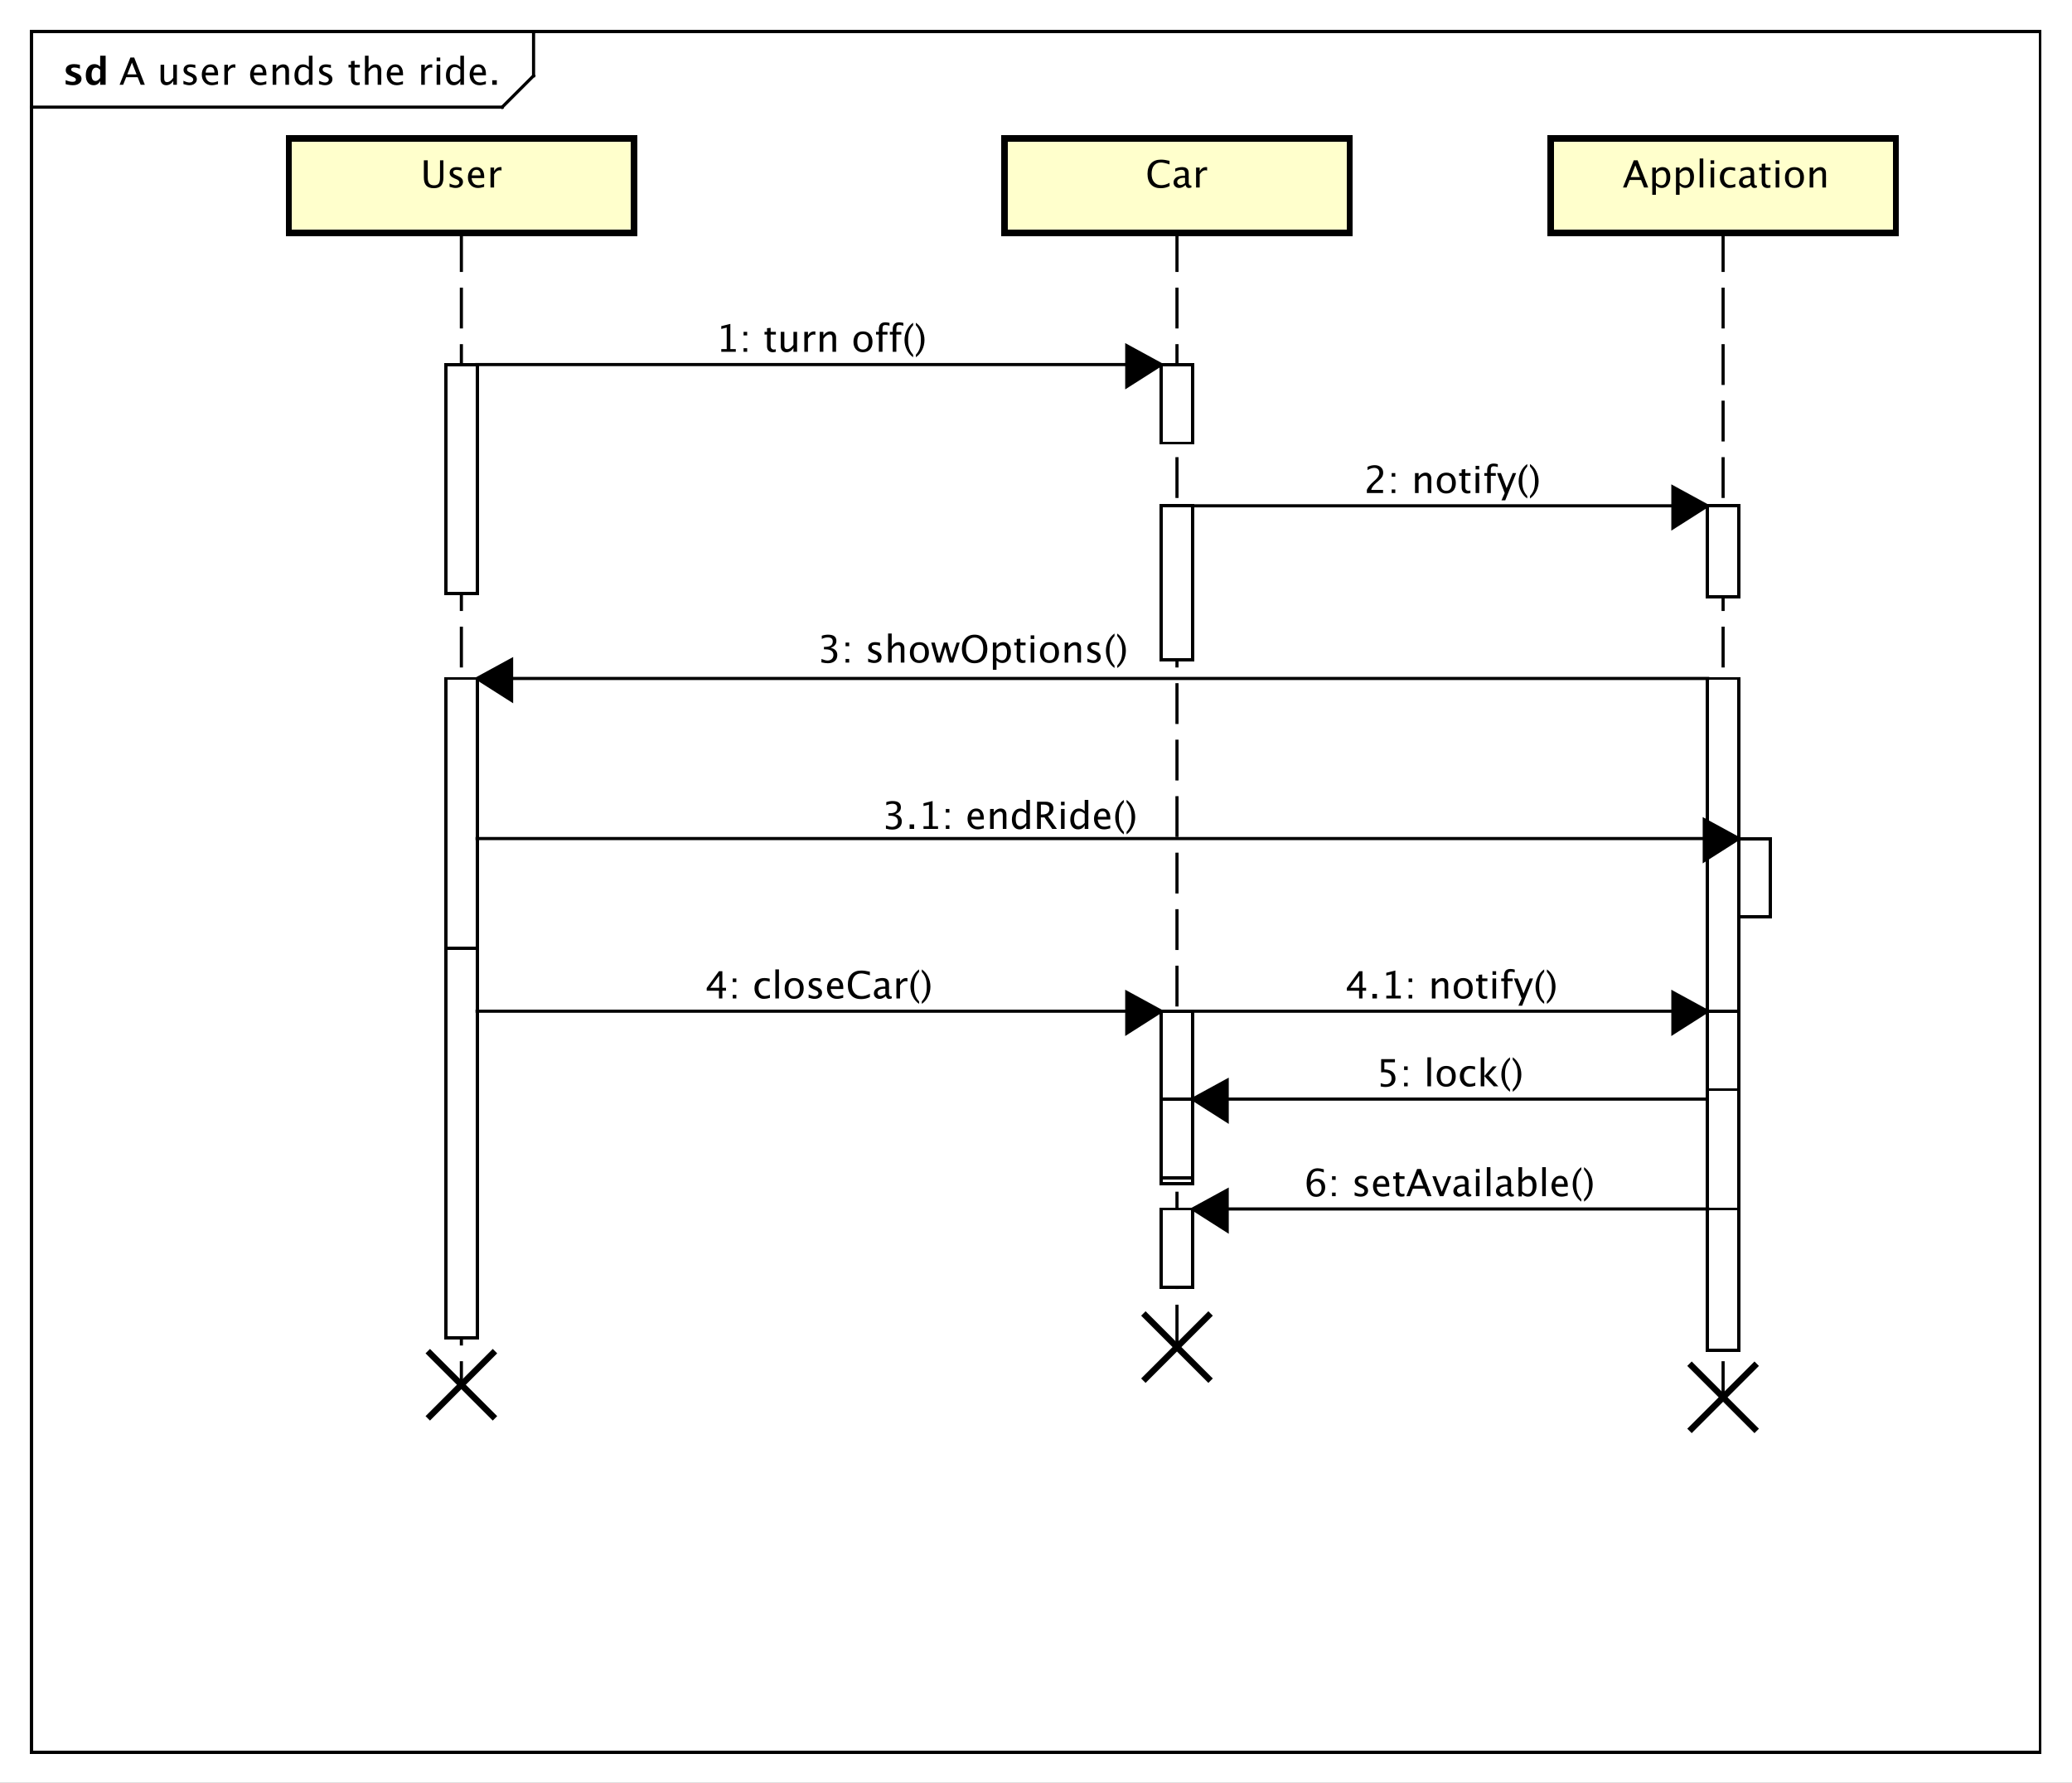 <?xml version="1.0" encoding="UTF-8"?>
<!DOCTYPE svg PUBLIC '-//W3C//DTD SVG 1.0//EN'
          'http://www.w3.org/TR/2001/REC-SVG-20010904/DTD/svg10.dtd'>
<svg xmlns:xlink="http://www.w3.org/1999/xlink" style="fill-opacity:1; color-rendering:auto; color-interpolation:auto; text-rendering:auto; stroke:black; stroke-linecap:square; stroke-miterlimit:10; shape-rendering:auto; stroke-opacity:1; fill:black; stroke-dasharray:none; font-weight:normal; stroke-width:1; font-family:&apos;Dialog&apos;; font-style:normal; stroke-linejoin:miter; font-size:12; stroke-dashoffset:0; image-rendering:auto;" width="880" height="757" xmlns="http://www.w3.org/2000/svg"
><rect width="100%" height="100%" fill="#808080" stroke="none"/><!--Generated by the Batik Graphics2D SVG Generator--><defs id="genericDefs"
  /><g
  ><defs id="defs1"
    ><clipPath clipPathUnits="userSpaceOnUse" id="clipPath1"
      ><path d="M0 0 L880 0 L880 757 L0 757 L0 0 Z"
      /></clipPath
      ><clipPath clipPathUnits="userSpaceOnUse" id="clipPath2"
      ><path d="M0 -14.133 L660 -14.133 L660 553.617 L0 553.617 L0 -14.133 Z"
      /></clipPath
      ><clipPath clipPathUnits="userSpaceOnUse" id="clipPath3"
      ><path d="M-38 -27 L622 -27 L622 540.75 L-38 540.75 L-38 -27 Z"
      /></clipPath
      ><clipPath clipPathUnits="userSpaceOnUse" id="clipPath4"
      ><path d="M-20 -27 L640 -27 L640 540.75 L-20 540.75 L-20 -27 Z"
      /></clipPath
      ><clipPath clipPathUnits="userSpaceOnUse" id="clipPath5"
      ><path d="M-134 -48.133 L526 -48.133 L526 519.617 L-134 519.617 L-134 -48.133 Z"
      /></clipPath
      ><clipPath clipPathUnits="userSpaceOnUse" id="clipPath6"
      ><path d="M-517 -48.133 L143 -48.133 L143 519.617 L-517 519.617 L-517 -48.133 Z"
      /></clipPath
      ><clipPath clipPathUnits="userSpaceOnUse" id="clipPath7"
      ><path d="M-365 -48.133 L295 -48.133 L295 519.617 L-365 519.617 L-365 -48.133 Z"
      /></clipPath
      ><clipPath clipPathUnits="userSpaceOnUse" id="clipPath8"
      ><path d="M-228 -112.066 L432 -112.066 L432 455.684 L-228 455.684 L-228 -112.066 Z"
      /></clipPath
      ><clipPath clipPathUnits="userSpaceOnUse" id="clipPath9"
      ><path d="M-260.5 -211.066 L399.5 -211.066 L399.5 356.684 L-260.5 356.684 L-260.5 -211.066 Z"
      /></clipPath
      ><clipPath clipPathUnits="userSpaceOnUse" id="clipPath10"
      ><path d="M-281.05 -264.066 L378.95 -264.066 L378.95 303.684 L-281.05 303.684 L-281.05 -264.066 Z"
      /></clipPath
      ><clipPath clipPathUnits="userSpaceOnUse" id="clipPath11"
      ><path d="M-224.55 -318.066 L435.45 -318.066 L435.45 249.684 L-224.55 249.684 L-224.55 -318.066 Z"
      /></clipPath
      ><clipPath clipPathUnits="userSpaceOnUse" id="clipPath12"
      ><path d="M-438.45 -346.066 L221.55 -346.066 L221.55 221.684 L-438.45 221.684 L-438.45 -346.066 Z"
      /></clipPath
      ><clipPath clipPathUnits="userSpaceOnUse" id="clipPath13"
      ><path d="M-428.5 -318.066 L231.5 -318.066 L231.5 249.684 L-428.5 249.684 L-428.5 -318.066 Z"
      /></clipPath
      ><clipPath clipPathUnits="userSpaceOnUse" id="clipPath14"
      ><path d="M-415.5 -381.066 L244.5 -381.066 L244.5 186.684 L-415.5 186.684 L-415.5 -381.066 Z"
      /></clipPath
      ><clipPath clipPathUnits="userSpaceOnUse" id="clipPath15"
      ><path d="M-434.5 -157.066 L225.5 -157.066 L225.5 410.684 L-434.5 410.684 L-434.5 -157.066 Z"
      /></clipPath
    ></defs
    ><g style="fill:white; stroke:white;"
    ><rect x="0" y="0" width="880" style="clip-path:url(#clipPath1); stroke:none;" height="757"
    /></g
    ><g style="text-rendering:geometricPrecision; shape-rendering:crispEdges;" transform="scale(1.333,1.333) translate(0,14.133)"
    ><rect x="10" y="-4.133" width="640" style="fill:none; clip-path:url(#clipPath2);" height="548.133"
      /><line x1="170" x2="170" y1="-3.133" style="clip-path:url(#clipPath2); fill:none; text-rendering:optimizeLegibility; shape-rendering:auto;" y2="10"
      /><line x1="170" x2="160" y1="10" style="clip-path:url(#clipPath2); fill:none; text-rendering:optimizeLegibility; shape-rendering:auto;" y2="20"
      /><line x1="160" x2="10" y1="20" style="clip-path:url(#clipPath2); fill:none; text-rendering:optimizeLegibility; shape-rendering:auto;" y2="20"
    /></g
    ><g style="font-family:sans-serif; text-rendering:optimizeLegibility;" transform="matrix(1.333,0,0,1.333,0,18.844) translate(38,12.867)"
    ><path d="M5.514 -3.316 L4.037 -7.055 L2.555 -3.316 ZM6.814 0 L5.871 -2.402 L2.197 -2.402 L1.242 0 L0.1 0 L3.539 -8.672 L4.758 -8.672 L8.145 0 ZM17.209 0 L17.209 -1.195 Q16.289 0.146 14.977 0.146 Q14.145 0.146 13.652 -0.378 Q13.16 -0.902 13.16 -1.793 L13.16 -6.363 L14.315 -6.363 L14.315 -2.168 Q14.315 -1.453 14.523 -1.151 Q14.73 -0.85 15.217 -0.85 Q16.271 -0.85 17.209 -2.238 L17.209 -6.363 L18.363 -6.363 L18.363 0 ZM22.365 0.146 Q21.574 0.146 20.443 -0.223 L20.443 -1.283 Q21.574 -0.721 22.412 -0.721 Q22.91 -0.721 23.238 -0.99 Q23.566 -1.26 23.566 -1.664 Q23.566 -2.256 22.646 -2.643 L21.973 -2.93 Q20.479 -3.551 20.479 -4.717 Q20.479 -5.549 21.067 -6.026 Q21.656 -6.504 22.682 -6.504 Q23.215 -6.504 24 -6.357 L24.24 -6.311 L24.24 -5.35 Q23.273 -5.637 22.705 -5.637 Q21.592 -5.637 21.592 -4.828 Q21.592 -4.307 22.436 -3.949 L22.992 -3.715 Q23.936 -3.316 24.328 -2.874 Q24.721 -2.432 24.721 -1.77 Q24.721 -0.932 24.059 -0.393 Q23.396 0.146 22.365 0.146 ZM31.459 -0.205 Q30.299 0.146 29.473 0.146 Q28.066 0.146 27.179 -0.788 Q26.291 -1.723 26.291 -3.211 Q26.291 -4.658 27.073 -5.584 Q27.855 -6.51 29.074 -6.51 Q30.229 -6.51 30.858 -5.689 Q31.488 -4.869 31.488 -3.357 L31.482 -3 L27.469 -3 Q27.721 -0.732 29.689 -0.732 Q30.41 -0.732 31.459 -1.119 ZM27.521 -3.867 L30.328 -3.867 Q30.328 -5.643 29.004 -5.643 Q27.674 -5.643 27.521 -3.867 ZM33.48 0 L33.48 -6.363 L34.635 -6.363 L34.635 -5.168 Q35.32 -6.504 36.627 -6.504 Q36.803 -6.504 36.996 -6.475 L36.996 -5.396 Q36.697 -5.496 36.469 -5.496 Q35.373 -5.496 34.635 -4.195 L34.635 0 ZM46.852 -0.205 Q45.691 0.146 44.865 0.146 Q43.459 0.146 42.571 -0.788 Q41.684 -1.723 41.684 -3.211 Q41.684 -4.658 42.466 -5.584 Q43.248 -6.51 44.467 -6.51 Q45.621 -6.51 46.251 -5.689 Q46.881 -4.869 46.881 -3.357 L46.875 -3 L42.861 -3 Q43.113 -0.732 45.082 -0.732 Q45.803 -0.732 46.852 -1.119 ZM42.914 -3.867 L45.721 -3.867 Q45.721 -5.643 44.397 -5.643 Q43.066 -5.643 42.914 -3.867 ZM48.873 0 L48.873 -6.363 L50.027 -6.363 L50.027 -5.168 Q50.941 -6.504 52.266 -6.504 Q53.092 -6.504 53.584 -5.979 Q54.076 -5.455 54.076 -4.57 L54.076 0 L52.922 0 L52.922 -4.195 Q52.922 -4.904 52.714 -5.206 Q52.506 -5.508 52.025 -5.508 Q50.965 -5.508 50.027 -4.119 L50.027 0 ZM60.404 0 L60.404 -1.195 Q59.701 0.146 58.283 0.146 Q57.135 0.146 56.476 -0.691 Q55.816 -1.529 55.816 -2.982 Q55.816 -4.57 56.563 -5.537 Q57.31 -6.504 58.529 -6.504 Q59.66 -6.504 60.404 -5.637 L60.404 -9.252 L61.565 -9.252 L61.565 0 ZM60.404 -4.846 Q59.508 -5.637 58.705 -5.637 Q57.047 -5.637 57.047 -3.1 Q57.047 -0.867 58.523 -0.867 Q59.484 -0.867 60.404 -1.916 ZM65.561 0.146 Q64.769 0.146 63.639 -0.223 L63.639 -1.283 Q64.769 -0.721 65.607 -0.721 Q66.106 -0.721 66.434 -0.99 Q66.762 -1.26 66.762 -1.664 Q66.762 -2.256 65.842 -2.643 L65.168 -2.93 Q63.674 -3.551 63.674 -4.717 Q63.674 -5.549 64.263 -6.026 Q64.852 -6.504 65.877 -6.504 Q66.41 -6.504 67.195 -6.357 L67.436 -6.311 L67.436 -5.35 Q66.469 -5.637 65.9 -5.637 Q64.787 -5.637 64.787 -4.828 Q64.787 -4.307 65.631 -3.949 L66.188 -3.715 Q67.131 -3.316 67.523 -2.874 Q67.916 -2.432 67.916 -1.77 Q67.916 -0.932 67.254 -0.393 Q66.592 0.146 65.561 0.146 ZM75.697 0.146 Q74.818 0.146 74.326 -0.357 Q73.834 -0.861 73.834 -1.758 L73.834 -5.496 L73.037 -5.496 L73.037 -6.363 L73.834 -6.363 L73.834 -7.518 L74.988 -7.629 L74.988 -6.363 L76.652 -6.363 L76.652 -5.496 L74.988 -5.496 L74.988 -1.969 Q74.988 -0.721 76.066 -0.721 Q76.295 -0.721 76.623 -0.797 L76.623 0 Q76.09 0.146 75.697 0.146 ZM78.275 0 L78.275 -9.252 L79.43 -9.252 L79.43 -5.168 Q80.344 -6.504 81.668 -6.504 Q82.494 -6.504 82.986 -5.979 Q83.478 -5.455 83.478 -4.57 L83.478 0 L82.324 0 L82.324 -4.195 Q82.324 -4.904 82.116 -5.206 Q81.908 -5.508 81.428 -5.508 Q80.367 -5.508 79.43 -4.119 L79.43 0 ZM90.387 -0.205 Q89.227 0.146 88.4 0.146 Q86.994 0.146 86.106 -0.788 Q85.219 -1.723 85.219 -3.211 Q85.219 -4.658 86.001 -5.584 Q86.783 -6.51 88.002 -6.51 Q89.156 -6.51 89.786 -5.689 Q90.416 -4.869 90.416 -3.357 L90.41 -3 L86.397 -3 Q86.648 -0.732 88.617 -0.732 Q89.338 -0.732 90.387 -1.119 ZM86.449 -3.867 L89.256 -3.867 Q89.256 -5.643 87.932 -5.643 Q86.602 -5.643 86.449 -3.867 ZM96.205 0 L96.205 -6.363 L97.359 -6.363 L97.359 -5.168 Q98.045 -6.504 99.352 -6.504 Q99.527 -6.504 99.721 -6.475 L99.721 -5.396 Q99.422 -5.496 99.193 -5.496 Q98.098 -5.496 97.359 -4.195 L97.359 0 ZM101.115 0 L101.115 -6.363 L102.269 -6.363 L102.269 0 ZM101.115 -7.518 L101.115 -8.672 L102.269 -8.672 L102.269 -7.518 ZM108.668 0 L108.668 -1.195 Q107.965 0.146 106.547 0.146 Q105.398 0.146 104.739 -0.691 Q104.08 -1.529 104.08 -2.982 Q104.08 -4.57 104.827 -5.537 Q105.574 -6.504 106.793 -6.504 Q107.924 -6.504 108.668 -5.637 L108.668 -9.252 L109.828 -9.252 L109.828 0 ZM108.668 -4.846 Q107.772 -5.637 106.969 -5.637 Q105.311 -5.637 105.311 -3.1 Q105.311 -0.867 106.787 -0.867 Q107.748 -0.867 108.668 -1.916 ZM116.801 -0.205 Q115.641 0.146 114.814 0.146 Q113.408 0.146 112.52 -0.788 Q111.633 -1.723 111.633 -3.211 Q111.633 -4.658 112.415 -5.584 Q113.197 -6.51 114.416 -6.51 Q115.57 -6.51 116.2 -5.689 Q116.83 -4.869 116.83 -3.357 L116.824 -3 L112.811 -3 Q113.062 -0.732 115.031 -0.732 Q115.752 -0.732 116.801 -1.119 ZM112.863 -3.867 L115.67 -3.867 Q115.67 -5.643 114.346 -5.643 Q113.016 -5.643 112.863 -3.867 ZM118.84 0 L118.84 -1.447 L120.287 -1.447 L120.287 0 Z" style="stroke:none; clip-path:url(#clipPath3);"
    /></g
    ><g style="text-rendering:optimizeLegibility; font-weight:bold; font-family:sans-serif;" transform="matrix(1.333,0,0,1.333,0,18.844) translate(20,12.867)"
    ><path d="M0.914 -0.205 L0.914 -1.477 Q2.203 -0.938 3.117 -0.938 Q4.184 -0.938 4.184 -1.664 Q4.184 -2.133 3.305 -2.484 L2.719 -2.719 Q1.764 -3.106 1.353 -3.551 Q0.943 -3.996 0.943 -4.652 Q0.943 -5.566 1.641 -6.073 Q2.338 -6.58 3.592 -6.58 Q4.377 -6.58 5.461 -6.352 L5.461 -5.133 Q4.418 -5.496 3.732 -5.496 Q2.654 -5.496 2.654 -4.828 Q2.654 -4.389 3.451 -4.084 L3.955 -3.891 Q5.086 -3.463 5.528 -3.023 Q5.971 -2.584 5.971 -1.893 Q5.971 -0.984 5.218 -0.419 Q4.465 0.146 3.258 0.146 Q2.098 0.146 0.914 -0.205 ZM11.918 0 L11.918 -1.213 Q11.25 0.146 9.815 0.146 Q8.654 0.146 7.992 -0.703 Q7.33 -1.553 7.33 -3.041 Q7.33 -4.658 8.077 -5.619 Q8.824 -6.58 10.084 -6.58 Q11.092 -6.58 11.918 -5.783 L11.918 -9.252 L13.658 -9.252 L13.658 0 ZM11.918 -4.752 Q11.291 -5.455 10.576 -5.455 Q9.938 -5.455 9.557 -4.84 Q9.176 -4.225 9.176 -3.188 Q9.176 -1.213 10.441 -1.213 Q11.215 -1.213 11.918 -2.203 Z" style="stroke:none; clip-path:url(#clipPath4);"
    /></g
    ><g transform="matrix(1.333,0,0,1.333,0,18.844)" style="text-rendering:optimizeLegibility; stroke-dasharray:12,6; font-weight:bold; font-family:sans-serif; stroke-linecap:butt;"
    ><line x1="147" x2="147" y1="60" style="fill:none; clip-path:url(#clipPath2);" y2="427"
    /></g
    ><g transform="matrix(1.333,0,0,1.333,0,18.844)" style="fill:rgb(255,255,204); text-rendering:geometricPrecision; font-family:sans-serif; shape-rendering:crispEdges; stroke:rgb(255,255,204); font-weight:bold; stroke-width:2;"
    ><rect x="92" y="30" width="110" style="clip-path:url(#clipPath2); stroke:none;" height="30"
      /><rect x="92" y="30" width="110" style="clip-path:url(#clipPath2); fill:none; stroke:black;" height="30"
    /></g
    ><g style="text-rendering:optimizeLegibility; stroke-width:2; font-family:sans-serif;" transform="matrix(1.333,0,0,1.333,0,18.844) translate(134,34)"
    ><path d="M1.049 2.93 L2.279 2.93 L2.279 8.402 Q2.279 9.709 2.763 10.304 Q3.246 10.898 4.301 10.898 Q5.332 10.898 5.763 10.339 Q6.193 9.779 6.193 8.443 L6.193 2.93 L7.271 2.93 L7.271 8.426 Q7.271 10.201 6.542 11.01 Q5.812 11.818 4.219 11.818 Q2.596 11.818 1.822 10.98 Q1.049 10.143 1.049 8.391 ZM11.156 11.748 Q10.365 11.748 9.234 11.379 L9.234 10.318 Q10.365 10.881 11.203 10.881 Q11.701 10.881 12.029 10.611 Q12.357 10.342 12.357 9.938 Q12.357 9.346 11.438 8.959 L10.764 8.672 Q9.27 8.051 9.27 6.885 Q9.27 6.053 9.858 5.575 Q10.447 5.098 11.473 5.098 Q12.006 5.098 12.791 5.244 L13.031 5.291 L13.031 6.252 Q12.065 5.965 11.496 5.965 Q10.383 5.965 10.383 6.773 Q10.383 7.295 11.227 7.652 L11.783 7.887 Q12.727 8.285 13.119 8.727 Q13.512 9.17 13.512 9.832 Q13.512 10.67 12.85 11.209 Q12.188 11.748 11.156 11.748 ZM20.25 11.396 Q19.09 11.748 18.264 11.748 Q16.857 11.748 15.97 10.813 Q15.082 9.879 15.082 8.391 Q15.082 6.943 15.864 6.018 Q16.646 5.092 17.865 5.092 Q19.02 5.092 19.649 5.912 Q20.279 6.732 20.279 8.244 L20.273 8.602 L16.26 8.602 Q16.512 10.869 18.48 10.869 Q19.201 10.869 20.25 10.482 ZM16.312 7.734 L19.119 7.734 Q19.119 5.959 17.795 5.959 Q16.465 5.959 16.312 7.734 ZM22.271 11.602 L22.271 5.238 L23.426 5.238 L23.426 6.434 Q24.111 5.098 25.418 5.098 Q25.594 5.098 25.787 5.127 L25.787 6.205 Q25.488 6.106 25.26 6.106 Q24.164 6.106 23.426 7.406 L23.426 11.602 Z" style="stroke:none; clip-path:url(#clipPath5);"
    /></g
    ><g style="text-rendering:optimizeLegibility; stroke-dasharray:12,6; font-family:sans-serif; stroke-linecap:butt;" transform="matrix(1.333,0,0,1.333,0,18.844)"
    ><line x1="549" x2="549" y1="60" style="fill:none; clip-path:url(#clipPath2);" y2="431"
    /></g
    ><g transform="matrix(1.333,0,0,1.333,0,18.844)" style="fill:rgb(255,255,204); text-rendering:geometricPrecision; font-family:sans-serif; shape-rendering:crispEdges; stroke:rgb(255,255,204); stroke-width:2;"
    ><rect x="494" y="30" width="110" style="clip-path:url(#clipPath2); stroke:none;" height="30"
      /><rect x="494" y="30" width="110" style="clip-path:url(#clipPath2); fill:none; stroke:black;" height="30"
    /></g
    ><g style="text-rendering:optimizeLegibility; stroke-width:2; font-family:sans-serif;" transform="matrix(1.333,0,0,1.333,0,18.844) translate(517,34)"
    ><path d="M5.514 8.285 L4.037 4.547 L2.555 8.285 ZM6.814 11.602 L5.871 9.199 L2.197 9.199 L1.242 11.602 L0.1 11.602 L3.539 2.93 L4.758 2.93 L8.145 11.602 ZM9.434 13.916 L9.434 5.238 L10.588 5.238 L10.588 6.434 Q11.297 5.098 12.715 5.098 Q13.863 5.098 14.523 5.936 Q15.182 6.773 15.182 8.227 Q15.182 9.809 14.435 10.778 Q13.688 11.748 12.469 11.748 Q11.338 11.748 10.588 10.881 L10.588 13.916 ZM10.588 10.084 Q11.479 10.881 12.287 10.881 Q13.951 10.881 13.951 8.344 Q13.951 6.106 12.475 6.106 Q11.508 6.106 10.588 7.154 ZM16.986 13.916 L16.986 5.238 L18.141 5.238 L18.141 6.434 Q18.85 5.098 20.268 5.098 Q21.416 5.098 22.075 5.936 Q22.734 6.773 22.734 8.227 Q22.734 9.809 21.987 10.778 Q21.24 11.748 20.021 11.748 Q18.891 11.748 18.141 10.881 L18.141 13.916 ZM18.141 10.084 Q19.031 10.881 19.84 10.881 Q21.504 10.881 21.504 8.344 Q21.504 6.106 20.027 6.106 Q19.061 6.106 18.141 7.154 ZM24.539 11.602 L24.539 2.35 L25.693 2.35 L25.693 11.602 ZM28.008 11.602 L28.008 5.238 L29.162 5.238 L29.162 11.602 ZM28.008 4.084 L28.008 2.93 L29.162 2.93 L29.162 4.084 ZM33.961 11.748 Q32.672 11.748 31.822 10.793 Q30.973 9.838 30.973 8.385 Q30.973 6.832 31.814 5.965 Q32.654 5.098 34.16 5.098 Q34.904 5.098 35.824 5.303 L35.824 6.269 Q34.846 5.982 34.23 5.982 Q33.346 5.982 32.81 6.647 Q32.273 7.312 32.273 8.42 Q32.273 9.492 32.824 10.154 Q33.375 10.816 34.266 10.816 Q35.057 10.816 35.895 10.412 L35.895 11.408 Q34.775 11.748 33.961 11.748 ZM40.904 10.793 Q39.867 11.748 38.906 11.748 Q38.115 11.748 37.594 11.253 Q37.072 10.758 37.072 10.002 Q37.072 8.959 37.948 8.399 Q38.824 7.84 40.459 7.84 L40.734 7.84 L40.734 7.072 Q40.734 5.965 39.598 5.965 Q38.684 5.965 37.623 6.527 L37.623 5.572 Q38.789 5.098 39.809 5.098 Q40.875 5.098 41.382 5.578 Q41.889 6.059 41.889 7.072 L41.889 9.955 Q41.889 10.945 42.498 10.945 Q42.574 10.945 42.721 10.922 L42.803 11.56 Q42.41 11.748 41.935 11.748 Q41.127 11.748 40.904 10.793 ZM40.734 10.166 L40.734 8.52 L40.348 8.508 Q39.398 8.508 38.812 8.868 Q38.227 9.229 38.227 9.815 Q38.227 10.23 38.52 10.518 Q38.812 10.805 39.234 10.805 Q39.955 10.805 40.734 10.166 ZM46.16 11.748 Q45.281 11.748 44.789 11.244 Q44.297 10.74 44.297 9.844 L44.297 6.106 L43.5 6.106 L43.5 5.238 L44.297 5.238 L44.297 4.084 L45.451 3.973 L45.451 5.238 L47.115 5.238 L47.115 6.106 L45.451 6.106 L45.451 9.633 Q45.451 10.881 46.529 10.881 Q46.758 10.881 47.086 10.805 L47.086 11.602 Q46.553 11.748 46.16 11.748 ZM48.738 11.602 L48.738 5.238 L49.893 5.238 L49.893 11.602 ZM48.738 4.084 L48.738 2.93 L49.893 2.93 L49.893 4.084 ZM54.697 11.748 Q53.332 11.748 52.518 10.843 Q51.703 9.938 51.703 8.42 Q51.703 6.885 52.52 5.991 Q53.338 5.098 54.738 5.098 Q56.139 5.098 56.956 5.991 Q57.773 6.885 57.773 8.408 Q57.773 9.967 56.953 10.857 Q56.133 11.748 54.697 11.748 ZM54.715 10.881 Q56.549 10.881 56.549 8.408 Q56.549 5.965 54.738 5.965 Q52.934 5.965 52.934 8.42 Q52.934 10.881 54.715 10.881 ZM59.578 11.602 L59.578 5.238 L60.732 5.238 L60.732 6.434 Q61.647 5.098 62.971 5.098 Q63.797 5.098 64.289 5.622 Q64.781 6.146 64.781 7.031 L64.781 11.602 L63.627 11.602 L63.627 7.406 Q63.627 6.697 63.419 6.396 Q63.211 6.094 62.73 6.094 Q61.67 6.094 60.732 7.482 L60.732 11.602 Z" style="stroke:none; clip-path:url(#clipPath6);"
    /></g
    ><g style="text-rendering:optimizeLegibility; stroke-dasharray:12,6; font-family:sans-serif; stroke-linecap:butt;" transform="matrix(1.333,0,0,1.333,0,18.844)"
    ><line x1="375" x2="375" y1="60" style="fill:none; clip-path:url(#clipPath2);" y2="415"
    /></g
    ><g transform="matrix(1.333,0,0,1.333,0,18.844)" style="fill:rgb(255,255,204); text-rendering:geometricPrecision; font-family:sans-serif; shape-rendering:crispEdges; stroke:rgb(255,255,204); stroke-width:2;"
    ><rect x="320" y="30" width="110" style="clip-path:url(#clipPath2); stroke:none;" height="30"
      /><rect x="320" y="30" width="110" style="clip-path:url(#clipPath2); fill:none; stroke:black;" height="30"
    /></g
    ><g style="text-rendering:optimizeLegibility; stroke-width:2; font-family:sans-serif;" transform="matrix(1.333,0,0,1.333,0,18.844) translate(365,34)"
    ><path d="M4.834 11.818 Q2.812 11.818 1.711 10.632 Q0.609 9.445 0.609 7.271 Q0.609 5.104 1.731 3.908 Q2.853 2.713 4.893 2.713 Q6.059 2.713 7.623 3.094 L7.623 4.248 Q5.842 3.633 4.875 3.633 Q3.463 3.633 2.689 4.588 Q1.916 5.543 1.916 7.283 Q1.916 8.941 2.742 9.899 Q3.568 10.857 4.998 10.857 Q6.229 10.857 7.635 10.102 L7.635 11.156 Q6.352 11.818 4.834 11.818 ZM12.738 10.793 Q11.701 11.748 10.74 11.748 Q9.949 11.748 9.428 11.253 Q8.906 10.758 8.906 10.002 Q8.906 8.959 9.782 8.399 Q10.658 7.84 12.293 7.84 L12.568 7.84 L12.568 7.072 Q12.568 5.965 11.432 5.965 Q10.518 5.965 9.457 6.527 L9.457 5.572 Q10.623 5.098 11.643 5.098 Q12.709 5.098 13.216 5.578 Q13.723 6.059 13.723 7.072 L13.723 9.955 Q13.723 10.945 14.332 10.945 Q14.408 10.945 14.555 10.922 L14.637 11.56 Q14.244 11.748 13.77 11.748 Q12.961 11.748 12.738 10.793 ZM12.568 10.166 L12.568 8.52 L12.182 8.508 Q11.232 8.508 10.646 8.868 Q10.06 9.229 10.06 9.815 Q10.06 10.23 10.354 10.518 Q10.646 10.805 11.068 10.805 Q11.789 10.805 12.568 10.166 ZM16.084 11.602 L16.084 5.238 L17.238 5.238 L17.238 6.434 Q17.924 5.098 19.23 5.098 Q19.406 5.098 19.6 5.127 L19.6 6.205 Q19.301 6.106 19.072 6.106 Q17.977 6.106 17.238 7.406 L17.238 11.602 Z" style="stroke:none; clip-path:url(#clipPath7);"
    /></g
    ><g transform="matrix(1.333,0,0,1.333,0,18.844)" style="fill:white; text-rendering:geometricPrecision; shape-rendering:crispEdges; font-family:sans-serif; stroke:white;"
    ><rect x="370" y="102" width="10" style="clip-path:url(#clipPath2); stroke:none;" height="25"
      /><rect x="370" y="102" width="10" style="clip-path:url(#clipPath2); fill:none; stroke:black;" height="25"
      /><rect x="142" y="102" width="10" style="clip-path:url(#clipPath2); stroke:none;" height="73"
      /><rect x="142" y="102" width="10" style="clip-path:url(#clipPath2); fill:none; stroke:black;" height="73"
    /></g
    ><g style="font-family:sans-serif; text-rendering:optimizeLegibility;" transform="matrix(1.333,0,0,1.333,0,18.844) translate(228,97.934)"
    ><path d="M1.805 0 L1.805 -0.867 L3.539 -0.867 L3.539 -7.711 L1.805 -7.277 L1.805 -8.168 L4.699 -8.889 L4.699 -0.867 L6.434 -0.867 L6.434 0 ZM8.906 0 L8.906 -1.154 L10.06 -1.154 L10.06 0 ZM8.906 -5.203 L8.906 -6.363 L10.06 -6.363 L10.06 -5.203 ZM18.246 0.146 Q17.367 0.146 16.875 -0.357 Q16.383 -0.861 16.383 -1.758 L16.383 -5.496 L15.586 -5.496 L15.586 -6.363 L16.383 -6.363 L16.383 -7.518 L17.537 -7.629 L17.537 -6.363 L19.201 -6.363 L19.201 -5.496 L17.537 -5.496 L17.537 -1.969 Q17.537 -0.721 18.615 -0.721 Q18.844 -0.721 19.172 -0.797 L19.172 0 Q18.639 0.146 18.246 0.146 ZM24.803 0 L24.803 -1.195 Q23.883 0.146 22.57 0.146 Q21.738 0.146 21.246 -0.378 Q20.754 -0.902 20.754 -1.793 L20.754 -6.363 L21.908 -6.363 L21.908 -2.168 Q21.908 -1.453 22.116 -1.151 Q22.324 -0.85 22.811 -0.85 Q23.865 -0.85 24.803 -2.238 L24.803 -6.363 L25.957 -6.363 L25.957 0 ZM28.271 0 L28.271 -6.363 L29.426 -6.363 L29.426 -5.168 Q30.111 -6.504 31.418 -6.504 Q31.594 -6.504 31.787 -6.475 L31.787 -5.396 Q31.488 -5.496 31.26 -5.496 Q30.164 -5.496 29.426 -4.195 L29.426 0 ZM33.182 0 L33.182 -6.363 L34.336 -6.363 L34.336 -5.168 Q35.25 -6.504 36.574 -6.504 Q37.4 -6.504 37.893 -5.979 Q38.385 -5.455 38.385 -4.57 L38.385 0 L37.23 0 L37.23 -4.195 Q37.23 -4.904 37.023 -5.206 Q36.815 -5.508 36.334 -5.508 Q35.273 -5.508 34.336 -4.119 L34.336 0 ZM46.916 0.146 Q45.551 0.146 44.736 -0.759 Q43.922 -1.664 43.922 -3.182 Q43.922 -4.717 44.739 -5.61 Q45.557 -6.504 46.957 -6.504 Q48.357 -6.504 49.175 -5.61 Q49.992 -4.717 49.992 -3.193 Q49.992 -1.635 49.172 -0.744 Q48.352 0.146 46.916 0.146 ZM46.934 -0.721 Q48.768 -0.721 48.768 -3.193 Q48.768 -5.637 46.957 -5.637 Q45.152 -5.637 45.152 -3.182 Q45.152 -0.721 46.934 -0.721 ZM53.174 -5.496 L53.174 0 L52.014 0 L52.014 -5.496 L51.111 -5.496 L51.111 -6.363 L52.014 -6.363 L52.014 -7.125 Q52.014 -9.398 54.088 -9.398 Q54.668 -9.398 55.406 -9.205 L55.406 -8.291 Q54.627 -8.531 54.158 -8.531 Q53.59 -8.531 53.382 -8.259 Q53.174 -7.986 53.174 -7.248 L53.174 -6.363 L54.762 -6.363 L54.762 -5.496 ZM57.586 -5.496 L57.586 0 L56.426 0 L56.426 -5.496 L55.523 -5.496 L55.523 -6.363 L56.426 -6.363 L56.426 -7.125 Q56.426 -9.398 58.5 -9.398 Q59.08 -9.398 59.818 -9.205 L59.818 -8.291 Q59.039 -8.531 58.57 -8.531 Q58.002 -8.531 57.794 -8.259 Q57.586 -7.986 57.586 -7.248 L57.586 -6.363 L59.174 -6.363 L59.174 -5.496 ZM62.935 0.938 L62.935 1.734 Q61.67 0.873 60.929 -0.606 Q60.188 -2.086 60.188 -3.762 Q60.188 -5.432 60.929 -6.911 Q61.67 -8.391 62.935 -9.252 L62.935 -8.455 Q62.074 -7.518 61.708 -6.439 Q61.342 -5.361 61.342 -3.762 Q61.342 -2.156 61.708 -1.078 Q62.074 0 62.935 0.938 ZM63.803 0.938 L63.803 1.734 Q65.068 0.873 65.81 -0.606 Q66.551 -2.086 66.551 -3.762 Q66.551 -5.432 65.81 -6.911 Q65.068 -8.391 63.803 -9.252 L63.803 -8.455 Q64.664 -7.518 65.03 -6.439 Q65.397 -5.361 65.397 -3.762 Q65.397 -2.156 65.03 -1.078 Q64.664 0 63.803 0.938 Z" style="stroke:none; clip-path:url(#clipPath8);"
    /></g
    ><g style="font-family:sans-serif; text-rendering:optimizeLegibility;" transform="matrix(1.333,0,0,1.333,0,18.844)"
    ><line x1="151.9" x2="358.842" y1="102" style="fill:none; clip-path:url(#clipPath2);" y2="102"
      /><polygon style="clip-path:url(#clipPath2); stroke:none;" points=" 370 102 359 96 359 109"
      /><polygon style="fill:none; clip-path:url(#clipPath2);" points=" 370 102 359 96 359 109"
      /><line x1="157" x2="137" y1="417" style="clip-path:url(#clipPath2); fill:none; stroke-width:2;" y2="437"
      /><line x1="137" x2="157" y1="417" style="clip-path:url(#clipPath2); fill:none; stroke-width:2;" y2="437"
      /><line x1="385" x2="365" y1="405" style="clip-path:url(#clipPath2); fill:none; stroke-width:2;" y2="425"
      /><line x1="365" x2="385" y1="405" style="clip-path:url(#clipPath2); fill:none; stroke-width:2;" y2="425"
      /><line x1="559" x2="539" y1="421" style="clip-path:url(#clipPath2); fill:none; stroke-width:2;" y2="441"
      /><line x1="539" x2="559" y1="421" style="clip-path:url(#clipPath2); fill:none; stroke-width:2;" y2="441"
    /></g
    ><g transform="matrix(1.333,0,0,1.333,0,18.844)" style="fill:white; text-rendering:geometricPrecision; shape-rendering:crispEdges; font-family:sans-serif; stroke:white;"
    ><rect x="142" y="202" width="10" style="clip-path:url(#clipPath2); stroke:none;" height="96"
      /><rect x="142" y="202" width="10" style="clip-path:url(#clipPath2); fill:none; stroke:black;" height="96"
      /><rect x="544" y="202" width="10" style="clip-path:url(#clipPath2); stroke:none;" height="116"
      /><rect x="544" y="202" width="10" style="clip-path:url(#clipPath2); fill:none; stroke:black;" height="116"
    /></g
    ><g style="font-family:sans-serif; text-rendering:optimizeLegibility;" transform="matrix(1.333,0,0,1.333,0,18.844) translate(260.5,196.934)"
    ><path d="M1.219 -0.065 L1.219 -1.143 Q2.461 -0.65 3.176 -0.65 Q4.002 -0.65 4.521 -1.134 Q5.039 -1.617 5.039 -2.385 Q5.039 -4.213 2.478 -4.213 L2.022 -4.213 L2.022 -4.992 L2.426 -4.998 Q4.828 -4.998 4.828 -6.691 Q4.828 -8.021 3.246 -8.021 Q2.379 -8.021 1.336 -7.535 L1.336 -8.543 Q2.361 -8.889 3.328 -8.889 Q5.988 -8.889 5.988 -6.879 Q5.988 -5.35 4.178 -4.699 Q6.275 -4.213 6.275 -2.402 Q6.275 -1.178 5.467 -0.48 Q4.658 0.217 3.246 0.217 Q2.443 0.217 1.219 -0.065 ZM8.906 0 L8.906 -1.154 L10.06 -1.154 L10.06 0 ZM8.906 -5.203 L8.906 -6.363 L10.06 -6.363 L10.06 -5.203 ZM18.023 0.146 Q17.232 0.146 16.102 -0.223 L16.102 -1.283 Q17.232 -0.721 18.07 -0.721 Q18.568 -0.721 18.896 -0.99 Q19.225 -1.26 19.225 -1.664 Q19.225 -2.256 18.305 -2.643 L17.631 -2.93 Q16.137 -3.551 16.137 -4.717 Q16.137 -5.549 16.726 -6.026 Q17.314 -6.504 18.34 -6.504 Q18.873 -6.504 19.658 -6.357 L19.898 -6.311 L19.898 -5.35 Q18.932 -5.637 18.363 -5.637 Q17.25 -5.637 17.25 -4.828 Q17.25 -4.307 18.094 -3.949 L18.65 -3.715 Q19.594 -3.316 19.986 -2.874 Q20.379 -2.432 20.379 -1.77 Q20.379 -0.932 19.717 -0.393 Q19.055 0.146 18.023 0.146 ZM22.453 0 L22.453 -9.252 L23.607 -9.252 L23.607 -5.168 Q24.521 -6.504 25.846 -6.504 Q26.672 -6.504 27.164 -5.979 Q27.656 -5.455 27.656 -4.57 L27.656 0 L26.502 0 L26.502 -4.195 Q26.502 -4.904 26.294 -5.206 Q26.086 -5.508 25.605 -5.508 Q24.545 -5.508 23.607 -4.119 L23.607 0 ZM32.391 0.146 Q31.025 0.146 30.211 -0.759 Q29.396 -1.664 29.396 -3.182 Q29.396 -4.717 30.214 -5.61 Q31.031 -6.504 32.432 -6.504 Q33.832 -6.504 34.649 -5.61 Q35.467 -4.717 35.467 -3.193 Q35.467 -1.635 34.647 -0.744 Q33.826 0.146 32.391 0.146 ZM32.408 -0.721 Q34.242 -0.721 34.242 -3.193 Q34.242 -5.637 32.432 -5.637 Q30.627 -5.637 30.627 -3.182 Q30.627 -0.721 32.408 -0.721 ZM38.01 0 L36.188 -6.363 L37.318 -6.363 L38.713 -1.435 L40.219 -6.363 L41.373 -6.363 L42.691 -1.435 L44.291 -6.363 L45.281 -6.363 L43.207 0 L42.047 0 L40.699 -4.928 L39.176 0 ZM49.975 0.217 Q48.17 0.217 47.071 -1.034 Q45.973 -2.285 45.973 -4.342 Q45.973 -6.41 47.077 -7.649 Q48.182 -8.889 50.027 -8.889 Q51.867 -8.889 52.975 -7.652 Q54.082 -6.416 54.082 -4.354 Q54.082 -2.25 52.975 -1.017 Q51.867 0.217 49.975 0.217 ZM49.992 -0.703 Q51.322 -0.703 52.049 -1.661 Q52.775 -2.619 52.775 -4.365 Q52.775 -6.059 52.046 -7.014 Q51.316 -7.969 50.027 -7.969 Q48.732 -7.969 48.006 -7.011 Q47.279 -6.053 47.279 -4.348 Q47.279 -2.648 48 -1.676 Q48.721 -0.703 49.992 -0.703 ZM55.84 2.314 L55.84 -6.363 L56.994 -6.363 L56.994 -5.168 Q57.703 -6.504 59.121 -6.504 Q60.27 -6.504 60.929 -5.666 Q61.588 -4.828 61.588 -3.375 Q61.588 -1.793 60.841 -0.823 Q60.094 0.146 58.875 0.146 Q57.744 0.146 56.994 -0.721 L56.994 2.314 ZM56.994 -1.518 Q57.885 -0.721 58.693 -0.721 Q60.357 -0.721 60.357 -3.258 Q60.357 -5.496 58.881 -5.496 Q57.914 -5.496 56.994 -4.447 ZM65.303 0.146 Q64.424 0.146 63.932 -0.357 Q63.44 -0.861 63.44 -1.758 L63.44 -5.496 L62.643 -5.496 L62.643 -6.363 L63.44 -6.363 L63.44 -7.518 L64.594 -7.629 L64.594 -6.363 L66.258 -6.363 L66.258 -5.496 L64.594 -5.496 L64.594 -1.969 Q64.594 -0.721 65.672 -0.721 Q65.9 -0.721 66.228 -0.797 L66.228 0 Q65.695 0.146 65.303 0.146 ZM67.881 0 L67.881 -6.363 L69.035 -6.363 L69.035 0 ZM67.881 -7.518 L67.881 -8.672 L69.035 -8.672 L69.035 -7.518 ZM73.84 0.146 Q72.475 0.146 71.66 -0.759 Q70.846 -1.664 70.846 -3.182 Q70.846 -4.717 71.663 -5.61 Q72.481 -6.504 73.881 -6.504 Q75.281 -6.504 76.099 -5.61 Q76.916 -4.717 76.916 -3.193 Q76.916 -1.635 76.096 -0.744 Q75.275 0.146 73.84 0.146 ZM73.857 -0.721 Q75.691 -0.721 75.691 -3.193 Q75.691 -5.637 73.881 -5.637 Q72.076 -5.637 72.076 -3.182 Q72.076 -0.721 73.857 -0.721 ZM78.721 0 L78.721 -6.363 L79.875 -6.363 L79.875 -5.168 Q80.789 -6.504 82.113 -6.504 Q82.939 -6.504 83.432 -5.979 Q83.924 -5.455 83.924 -4.57 L83.924 0 L82.769 0 L82.769 -4.195 Q82.769 -4.904 82.561 -5.206 Q82.353 -5.508 81.873 -5.508 Q80.812 -5.508 79.875 -4.119 L79.875 0 ZM87.856 0.146 Q87.064 0.146 85.934 -0.223 L85.934 -1.283 Q87.064 -0.721 87.902 -0.721 Q88.4 -0.721 88.728 -0.99 Q89.057 -1.26 89.057 -1.664 Q89.057 -2.256 88.137 -2.643 L87.463 -2.93 Q85.969 -3.551 85.969 -4.717 Q85.969 -5.549 86.558 -6.026 Q87.147 -6.504 88.172 -6.504 Q88.705 -6.504 89.49 -6.357 L89.731 -6.311 L89.731 -5.35 Q88.764 -5.637 88.195 -5.637 Q87.082 -5.637 87.082 -4.828 Q87.082 -4.307 87.926 -3.949 L88.482 -3.715 Q89.426 -3.316 89.818 -2.874 Q90.211 -2.432 90.211 -1.77 Q90.211 -0.932 89.549 -0.393 Q88.887 0.146 87.856 0.146 ZM94.6 0.938 L94.6 1.734 Q93.334 0.873 92.593 -0.606 Q91.852 -2.086 91.852 -3.762 Q91.852 -5.432 92.593 -6.911 Q93.334 -8.391 94.6 -9.252 L94.6 -8.455 Q93.738 -7.518 93.372 -6.439 Q93.006 -5.361 93.006 -3.762 Q93.006 -2.156 93.372 -1.078 Q93.738 0 94.6 0.938 ZM95.467 0.938 L95.467 1.734 Q96.732 0.873 97.474 -0.606 Q98.215 -2.086 98.215 -3.762 Q98.215 -5.432 97.474 -6.911 Q96.732 -8.391 95.467 -9.252 L95.467 -8.455 Q96.328 -7.518 96.694 -6.439 Q97.061 -5.361 97.061 -3.762 Q97.061 -2.156 96.694 -1.078 Q96.328 0 95.467 0.938 Z" style="stroke:none; clip-path:url(#clipPath9);"
    /></g
    ><g style="font-family:sans-serif; text-rendering:optimizeLegibility;" transform="matrix(1.333,0,0,1.333,0,18.844)"
    ><line x1="544.1" x2="163.158" y1="202" style="fill:none; clip-path:url(#clipPath2);" y2="202"
      /><polygon style="clip-path:url(#clipPath2); stroke:none;" points=" 152 202 163 209 163 196"
      /><polygon style="fill:none; clip-path:url(#clipPath2);" points=" 152 202 163 209 163 196"
    /></g
    ><g transform="matrix(1.333,0,0,1.333,0,18.844)" style="fill:white; text-rendering:geometricPrecision; shape-rendering:crispEdges; font-family:sans-serif; stroke:white;"
    ><rect x="554" y="253" width="10" style="clip-path:url(#clipPath2); stroke:none;" height="25"
      /><rect x="554" y="253" width="10" style="clip-path:url(#clipPath2); fill:none; stroke:black;" height="25"
    /></g
    ><g style="font-family:sans-serif; text-rendering:optimizeLegibility;" transform="matrix(1.333,0,0,1.333,0,18.844) translate(281.05,249.934)"
    ><path d="M1.219 -0.065 L1.219 -1.143 Q2.461 -0.65 3.176 -0.65 Q4.002 -0.65 4.521 -1.134 Q5.039 -1.617 5.039 -2.385 Q5.039 -4.213 2.478 -4.213 L2.022 -4.213 L2.022 -4.992 L2.426 -4.998 Q4.828 -4.998 4.828 -6.691 Q4.828 -8.021 3.246 -8.021 Q2.379 -8.021 1.336 -7.535 L1.336 -8.543 Q2.361 -8.889 3.328 -8.889 Q5.988 -8.889 5.988 -6.879 Q5.988 -5.35 4.178 -4.699 Q6.275 -4.213 6.275 -2.402 Q6.275 -1.178 5.467 -0.48 Q4.658 0.217 3.246 0.217 Q2.443 0.217 1.219 -0.065 ZM8.76 0 L8.76 -1.447 L10.207 -1.447 L10.207 0 ZM13.19 0 L13.19 -0.867 L14.924 -0.867 L14.924 -7.711 L13.19 -7.277 L13.19 -8.168 L16.084 -8.889 L16.084 -0.867 L17.818 -0.867 L17.818 0 ZM20.291 0 L20.291 -1.154 L21.445 -1.154 L21.445 0 ZM20.291 -5.203 L20.291 -6.363 L21.445 -6.363 L21.445 -5.203 ZM32.385 -0.205 Q31.225 0.146 30.398 0.146 Q28.992 0.146 28.105 -0.788 Q27.217 -1.723 27.217 -3.211 Q27.217 -4.658 27.999 -5.584 Q28.781 -6.51 30 -6.51 Q31.154 -6.51 31.784 -5.689 Q32.414 -4.869 32.414 -3.357 L32.408 -3 L28.395 -3 Q28.646 -0.732 30.615 -0.732 Q31.336 -0.732 32.385 -1.119 ZM28.447 -3.867 L31.254 -3.867 Q31.254 -5.643 29.93 -5.643 Q28.6 -5.643 28.447 -3.867 ZM34.406 0 L34.406 -6.363 L35.56 -6.363 L35.56 -5.168 Q36.475 -6.504 37.799 -6.504 Q38.625 -6.504 39.117 -5.979 Q39.609 -5.455 39.609 -4.57 L39.609 0 L38.455 0 L38.455 -4.195 Q38.455 -4.904 38.247 -5.206 Q38.039 -5.508 37.559 -5.508 Q36.498 -5.508 35.56 -4.119 L35.56 0 ZM45.938 0 L45.938 -1.195 Q45.234 0.146 43.816 0.146 Q42.668 0.146 42.009 -0.691 Q41.35 -1.529 41.35 -2.982 Q41.35 -4.57 42.097 -5.537 Q42.844 -6.504 44.062 -6.504 Q45.193 -6.504 45.938 -5.637 L45.938 -9.252 L47.098 -9.252 L47.098 0 ZM45.938 -4.846 Q45.041 -5.637 44.238 -5.637 Q42.58 -5.637 42.58 -3.1 Q42.58 -0.867 44.057 -0.867 Q45.018 -0.867 45.938 -1.916 ZM49.371 0 L49.371 -8.672 L51.996 -8.672 Q53.244 -8.672 53.909 -8.121 Q54.574 -7.57 54.574 -6.521 Q54.574 -4.787 52.822 -4.061 L55.717 0 L54.205 0 L51.738 -3.668 L50.59 -3.668 L50.59 0 ZM50.59 -4.588 L50.988 -4.588 Q53.309 -4.588 53.309 -6.41 Q53.309 -7.752 51.363 -7.752 L50.59 -7.752 ZM56.994 0 L56.994 -6.363 L58.148 -6.363 L58.148 0 ZM56.994 -7.518 L56.994 -8.672 L58.148 -8.672 L58.148 -7.518 ZM64.547 0 L64.547 -1.195 Q63.844 0.146 62.426 0.146 Q61.277 0.146 60.618 -0.691 Q59.959 -1.529 59.959 -2.982 Q59.959 -4.57 60.706 -5.537 Q61.453 -6.504 62.672 -6.504 Q63.803 -6.504 64.547 -5.637 L64.547 -9.252 L65.707 -9.252 L65.707 0 ZM64.547 -4.846 Q63.65 -5.637 62.848 -5.637 Q61.19 -5.637 61.19 -3.1 Q61.19 -0.867 62.666 -0.867 Q63.627 -0.867 64.547 -1.916 ZM72.68 -0.205 Q71.519 0.146 70.693 0.146 Q69.287 0.146 68.399 -0.788 Q67.512 -1.723 67.512 -3.211 Q67.512 -4.658 68.294 -5.584 Q69.076 -6.51 70.295 -6.51 Q71.449 -6.51 72.079 -5.689 Q72.709 -4.869 72.709 -3.357 L72.703 -3 L68.689 -3 Q68.941 -0.732 70.91 -0.732 Q71.631 -0.732 72.68 -1.119 ZM68.742 -3.867 L71.549 -3.867 Q71.549 -5.643 70.225 -5.643 Q68.894 -5.643 68.742 -3.867 ZM77.016 0.938 L77.016 1.734 Q75.75 0.873 75.009 -0.606 Q74.268 -2.086 74.268 -3.762 Q74.268 -5.432 75.009 -6.911 Q75.75 -8.391 77.016 -9.252 L77.016 -8.455 Q76.154 -7.518 75.788 -6.439 Q75.422 -5.361 75.422 -3.762 Q75.422 -2.156 75.788 -1.078 Q76.154 0 77.016 0.938 ZM77.883 0.938 L77.883 1.734 Q79.148 0.873 79.89 -0.606 Q80.631 -2.086 80.631 -3.762 Q80.631 -5.432 79.89 -6.911 Q79.148 -8.391 77.883 -9.252 L77.883 -8.455 Q78.744 -7.518 79.11 -6.439 Q79.477 -5.361 79.477 -3.762 Q79.477 -2.156 79.11 -1.078 Q78.744 0 77.883 0.938 Z" style="stroke:none; clip-path:url(#clipPath10);"
    /></g
    ><g style="font-family:sans-serif; text-rendering:optimizeLegibility;" transform="matrix(1.333,0,0,1.333,0,18.844)"
    ><line x1="152" x2="542.842" y1="253" style="fill:none; clip-path:url(#clipPath2);" y2="253"
      /><polygon style="clip-path:url(#clipPath2); stroke:none;" points=" 554 253 543 247 543 260"
      /><polygon style="fill:none; clip-path:url(#clipPath2);" points=" 554 253 543 247 543 260"
    /></g
    ><g transform="matrix(1.333,0,0,1.333,0,18.844)" style="fill:white; text-rendering:geometricPrecision; shape-rendering:crispEdges; font-family:sans-serif; stroke:white;"
    ><rect x="370" y="308" width="10" style="clip-path:url(#clipPath2); stroke:none;" height="55"
      /><rect x="370" y="308" width="10" style="clip-path:url(#clipPath2); fill:none; stroke:black;" height="55"
      /><rect x="142" y="288" width="10" style="clip-path:url(#clipPath2); stroke:none;" height="124"
      /><rect x="142" y="288" width="10" style="clip-path:url(#clipPath2); fill:none; stroke:black;" height="124"
    /></g
    ><g style="font-family:sans-serif; text-rendering:optimizeLegibility;" transform="matrix(1.333,0,0,1.333,0,18.844) translate(224.55,303.934)"
    ><path d="M4.518 0 L4.518 -2.455 L0.615 -2.455 L0.615 -3.328 L4.518 -8.672 L5.602 -8.672 L5.602 -3.398 L6.762 -3.398 L6.762 -2.455 L5.602 -2.455 L5.602 0 ZM1.746 -3.398 L4.594 -3.398 L4.594 -7.254 ZM8.906 0 L8.906 -1.154 L10.06 -1.154 L10.06 0 ZM8.906 -5.203 L8.906 -6.363 L10.06 -6.363 L10.06 -5.203 ZM18.82 0.146 Q17.531 0.146 16.682 -0.809 Q15.832 -1.764 15.832 -3.217 Q15.832 -4.769 16.673 -5.637 Q17.514 -6.504 19.02 -6.504 Q19.764 -6.504 20.684 -6.299 L20.684 -5.332 Q19.705 -5.619 19.09 -5.619 Q18.205 -5.619 17.669 -4.954 Q17.133 -4.289 17.133 -3.182 Q17.133 -2.109 17.684 -1.447 Q18.234 -0.785 19.125 -0.785 Q19.916 -0.785 20.754 -1.19 L20.754 -0.193 Q19.635 0.146 18.82 0.146 ZM22.482 0 L22.482 -9.252 L23.637 -9.252 L23.637 0 ZM28.441 0.146 Q27.076 0.146 26.262 -0.759 Q25.447 -1.664 25.447 -3.182 Q25.447 -4.717 26.265 -5.61 Q27.082 -6.504 28.482 -6.504 Q29.883 -6.504 30.7 -5.61 Q31.518 -4.717 31.518 -3.193 Q31.518 -1.635 30.697 -0.744 Q29.877 0.146 28.441 0.146 ZM28.459 -0.721 Q30.293 -0.721 30.293 -3.193 Q30.293 -5.637 28.482 -5.637 Q26.678 -5.637 26.678 -3.182 Q26.678 -0.721 28.459 -0.721 ZM35.01 0.146 Q34.219 0.146 33.088 -0.223 L33.088 -1.283 Q34.219 -0.721 35.057 -0.721 Q35.555 -0.721 35.883 -0.99 Q36.211 -1.26 36.211 -1.664 Q36.211 -2.256 35.291 -2.643 L34.617 -2.93 Q33.123 -3.551 33.123 -4.717 Q33.123 -5.549 33.712 -6.026 Q34.301 -6.504 35.326 -6.504 Q35.859 -6.504 36.645 -6.357 L36.885 -6.311 L36.885 -5.35 Q35.918 -5.637 35.35 -5.637 Q34.236 -5.637 34.236 -4.828 Q34.236 -4.307 35.08 -3.949 L35.637 -3.715 Q36.58 -3.316 36.973 -2.874 Q37.365 -2.432 37.365 -1.77 Q37.365 -0.932 36.703 -0.393 Q36.041 0.146 35.01 0.146 ZM44.103 -0.205 Q42.943 0.146 42.117 0.146 Q40.711 0.146 39.823 -0.788 Q38.935 -1.723 38.935 -3.211 Q38.935 -4.658 39.718 -5.584 Q40.5 -6.51 41.719 -6.51 Q42.873 -6.51 43.503 -5.689 Q44.133 -4.869 44.133 -3.357 L44.127 -3 L40.113 -3 Q40.365 -0.732 42.334 -0.732 Q43.055 -0.732 44.103 -1.119 ZM40.166 -3.867 L42.973 -3.867 Q42.973 -5.643 41.648 -5.643 Q40.318 -5.643 40.166 -3.867 ZM49.805 0.217 Q47.783 0.217 46.682 -0.97 Q45.58 -2.156 45.58 -4.33 Q45.58 -6.498 46.702 -7.693 Q47.824 -8.889 49.863 -8.889 Q51.029 -8.889 52.594 -8.508 L52.594 -7.354 Q50.812 -7.969 49.846 -7.969 Q48.434 -7.969 47.66 -7.014 Q46.887 -6.059 46.887 -4.318 Q46.887 -2.66 47.713 -1.702 Q48.539 -0.744 49.969 -0.744 Q51.199 -0.744 52.605 -1.5 L52.605 -0.445 Q51.322 0.217 49.805 0.217 ZM57.709 -0.809 Q56.672 0.146 55.711 0.146 Q54.92 0.146 54.398 -0.349 Q53.877 -0.844 53.877 -1.6 Q53.877 -2.643 54.753 -3.202 Q55.629 -3.762 57.264 -3.762 L57.539 -3.762 L57.539 -4.529 Q57.539 -5.637 56.402 -5.637 Q55.488 -5.637 54.428 -5.074 L54.428 -6.029 Q55.594 -6.504 56.613 -6.504 Q57.68 -6.504 58.187 -6.023 Q58.693 -5.543 58.693 -4.529 L58.693 -1.647 Q58.693 -0.656 59.303 -0.656 Q59.379 -0.656 59.525 -0.68 L59.607 -0.041 Q59.215 0.146 58.74 0.146 Q57.932 0.146 57.709 -0.809 ZM57.539 -1.435 L57.539 -3.082 L57.152 -3.094 Q56.203 -3.094 55.617 -2.733 Q55.031 -2.373 55.031 -1.787 Q55.031 -1.371 55.324 -1.084 Q55.617 -0.797 56.039 -0.797 Q56.76 -0.797 57.539 -1.435 ZM61.055 0 L61.055 -6.363 L62.209 -6.363 L62.209 -5.168 Q62.895 -6.504 64.201 -6.504 Q64.377 -6.504 64.57 -6.475 L64.57 -5.396 Q64.272 -5.496 64.043 -5.496 Q62.947 -5.496 62.209 -4.195 L62.209 0 ZM68.279 0.938 L68.279 1.734 Q67.014 0.873 66.272 -0.606 Q65.531 -2.086 65.531 -3.762 Q65.531 -5.432 66.272 -6.911 Q67.014 -8.391 68.279 -9.252 L68.279 -8.455 Q67.418 -7.518 67.052 -6.439 Q66.686 -5.361 66.686 -3.762 Q66.686 -2.156 67.052 -1.078 Q67.418 0 68.279 0.938 ZM69.147 0.938 L69.147 1.734 Q70.412 0.873 71.153 -0.606 Q71.894 -2.086 71.894 -3.762 Q71.894 -5.432 71.153 -6.911 Q70.412 -8.391 69.147 -9.252 L69.147 -8.455 Q70.008 -7.518 70.374 -6.439 Q70.74 -5.361 70.74 -3.762 Q70.74 -2.156 70.374 -1.078 Q70.008 0 69.147 0.938 Z" style="stroke:none; clip-path:url(#clipPath11);"
    /></g
    ><g style="font-family:sans-serif; text-rendering:optimizeLegibility;" transform="matrix(1.333,0,0,1.333,0,18.844)"
    ><line x1="152" x2="358.842" y1="308" style="fill:none; clip-path:url(#clipPath2);" y2="308"
      /><polygon style="clip-path:url(#clipPath2); stroke:none;" points=" 370 308 359 302 359 315"
      /><polygon style="fill:none; clip-path:url(#clipPath2);" points=" 370 308 359 302 359 315"
    /></g
    ><g transform="matrix(1.333,0,0,1.333,0,18.844)" style="fill:white; text-rendering:geometricPrecision; shape-rendering:crispEdges; font-family:sans-serif; stroke:white;"
    ><rect x="370" y="336" width="10" style="clip-path:url(#clipPath2); stroke:none;" height="25"
      /><rect x="370" y="336" width="10" style="clip-path:url(#clipPath2); fill:none; stroke:black;" height="25"
      /><rect x="544" y="332" width="10" style="clip-path:url(#clipPath2); stroke:none;" height="49"
      /><rect x="544" y="332" width="10" style="clip-path:url(#clipPath2); fill:none; stroke:black;" height="49"
    /></g
    ><g style="font-family:sans-serif; text-rendering:optimizeLegibility;" transform="matrix(1.333,0,0,1.333,0,18.844) translate(438.45,331.934)"
    ><path d="M1.459 0.035 L1.459 -0.996 Q2.32 -0.65 3.1 -0.65 Q3.955 -0.65 4.444 -1.154 Q4.934 -1.658 4.934 -2.543 Q4.934 -4.494 2.244 -4.494 Q1.94 -4.494 1.605 -4.453 L1.605 -8.672 L5.994 -8.672 L5.994 -7.664 L2.619 -7.664 L2.619 -5.379 Q4.289 -5.379 5.227 -4.611 Q6.164 -3.844 6.164 -2.484 Q6.164 -1.219 5.311 -0.501 Q4.459 0.217 2.947 0.217 Q2.291 0.217 1.459 0.035 ZM8.906 0 L8.906 -1.154 L10.06 -1.154 L10.06 0 ZM8.906 -5.203 L8.906 -6.363 L10.06 -6.363 L10.06 -5.203 ZM16.336 0 L16.336 -9.252 L17.49 -9.252 L17.49 0 ZM22.295 0.146 Q20.93 0.146 20.115 -0.759 Q19.301 -1.664 19.301 -3.182 Q19.301 -4.717 20.118 -5.61 Q20.936 -6.504 22.336 -6.504 Q23.736 -6.504 24.554 -5.61 Q25.371 -4.717 25.371 -3.193 Q25.371 -1.635 24.551 -0.744 Q23.73 0.146 22.295 0.146 ZM22.312 -0.721 Q24.146 -0.721 24.146 -3.193 Q24.146 -5.637 22.336 -5.637 Q20.531 -5.637 20.531 -3.182 Q20.531 -0.721 22.312 -0.721 ZM29.66 0.146 Q28.371 0.146 27.521 -0.809 Q26.672 -1.764 26.672 -3.217 Q26.672 -4.769 27.513 -5.637 Q28.354 -6.504 29.859 -6.504 Q30.604 -6.504 31.523 -6.299 L31.523 -5.332 Q30.545 -5.619 29.93 -5.619 Q29.045 -5.619 28.509 -4.954 Q27.973 -4.289 27.973 -3.182 Q27.973 -2.109 28.523 -1.447 Q29.074 -0.785 29.965 -0.785 Q30.756 -0.785 31.594 -1.19 L31.594 -0.193 Q30.475 0.146 29.66 0.146 ZM33.322 0 L33.322 -9.252 L34.477 -9.252 L34.477 -3.275 L37.172 -6.363 L38.414 -6.363 L35.842 -3.393 L38.947 0 L37.471 0 L34.477 -3.264 L34.477 0 ZM42.65 0.938 L42.65 1.734 Q41.385 0.873 40.644 -0.606 Q39.902 -2.086 39.902 -3.762 Q39.902 -5.432 40.644 -6.911 Q41.385 -8.391 42.65 -9.252 L42.65 -8.455 Q41.789 -7.518 41.423 -6.439 Q41.057 -5.361 41.057 -3.762 Q41.057 -2.156 41.423 -1.078 Q41.789 0 42.65 0.938 ZM43.518 0.938 L43.518 1.734 Q44.783 0.873 45.524 -0.606 Q46.266 -2.086 46.266 -3.762 Q46.266 -5.432 45.524 -6.911 Q44.783 -8.391 43.518 -9.252 L43.518 -8.455 Q44.379 -7.518 44.745 -6.439 Q45.111 -5.361 45.111 -3.762 Q45.111 -2.156 44.745 -1.078 Q44.379 0 43.518 0.938 Z" style="stroke:none; clip-path:url(#clipPath12);"
    /></g
    ><g style="font-family:sans-serif; text-rendering:optimizeLegibility;" transform="matrix(1.333,0,0,1.333,0,18.844)"
    ><line x1="544" x2="391.158" y1="336" style="fill:none; clip-path:url(#clipPath2);" y2="336"
      /><polygon style="clip-path:url(#clipPath2); stroke:none;" points=" 380 336 391 343 391 330"
      /><polygon style="fill:none; clip-path:url(#clipPath2);" points=" 380 336 391 343 391 330"
    /></g
    ><g transform="matrix(1.333,0,0,1.333,0,18.844)" style="fill:white; text-rendering:geometricPrecision; shape-rendering:crispEdges; font-family:sans-serif; stroke:white;"
    ><rect x="544" y="308" width="10" style="clip-path:url(#clipPath2); stroke:none;" height="25"
      /><rect x="544" y="308" width="10" style="clip-path:url(#clipPath2); fill:none; stroke:black;" height="25"
    /></g
    ><g style="font-family:sans-serif; text-rendering:optimizeLegibility;" transform="matrix(1.333,0,0,1.333,0,18.844) translate(428.5,303.934)"
    ><path d="M4.518 0 L4.518 -2.455 L0.615 -2.455 L0.615 -3.328 L4.518 -8.672 L5.602 -8.672 L5.602 -3.398 L6.762 -3.398 L6.762 -2.455 L5.602 -2.455 L5.602 0 ZM1.746 -3.398 L4.594 -3.398 L4.594 -7.254 ZM8.76 0 L8.76 -1.447 L10.207 -1.447 L10.207 0 ZM13.19 0 L13.19 -0.867 L14.924 -0.867 L14.924 -7.711 L13.19 -7.277 L13.19 -8.168 L16.084 -8.889 L16.084 -0.867 L17.818 -0.867 L17.818 0 ZM20.291 0 L20.291 -1.154 L21.445 -1.154 L21.445 0 ZM20.291 -5.203 L20.291 -6.363 L21.445 -6.363 L21.445 -5.203 ZM27.721 0 L27.721 -6.363 L28.875 -6.363 L28.875 -5.168 Q29.789 -6.504 31.113 -6.504 Q31.939 -6.504 32.432 -5.979 Q32.924 -5.455 32.924 -4.57 L32.924 0 L31.77 0 L31.77 -4.195 Q31.77 -4.904 31.561 -5.206 Q31.354 -5.508 30.873 -5.508 Q29.812 -5.508 28.875 -4.119 L28.875 0 ZM37.658 0.146 Q36.293 0.146 35.478 -0.759 Q34.664 -1.664 34.664 -3.182 Q34.664 -4.717 35.481 -5.61 Q36.299 -6.504 37.699 -6.504 Q39.1 -6.504 39.917 -5.61 Q40.734 -4.717 40.734 -3.193 Q40.734 -1.635 39.914 -0.744 Q39.094 0.146 37.658 0.146 ZM37.676 -0.721 Q39.51 -0.721 39.51 -3.193 Q39.51 -5.637 37.699 -5.637 Q35.895 -5.637 35.895 -3.182 Q35.895 -0.721 37.676 -0.721 ZM44.449 0.146 Q43.57 0.146 43.078 -0.357 Q42.586 -0.861 42.586 -1.758 L42.586 -5.496 L41.789 -5.496 L41.789 -6.363 L42.586 -6.363 L42.586 -7.518 L43.74 -7.629 L43.74 -6.363 L45.404 -6.363 L45.404 -5.496 L43.74 -5.496 L43.74 -1.969 Q43.74 -0.721 44.818 -0.721 Q45.047 -0.721 45.375 -0.797 L45.375 0 Q44.842 0.146 44.449 0.146 ZM47.027 0 L47.027 -6.363 L48.182 -6.363 L48.182 0 ZM47.027 -7.518 L47.027 -8.672 L48.182 -8.672 L48.182 -7.518 ZM51.873 -5.496 L51.873 0 L50.713 0 L50.713 -5.496 L49.81 -5.496 L49.81 -6.363 L50.713 -6.363 L50.713 -7.125 Q50.713 -9.398 52.787 -9.398 Q53.367 -9.398 54.105 -9.205 L54.105 -8.291 Q53.326 -8.531 52.857 -8.531 Q52.289 -8.531 52.081 -8.259 Q51.873 -7.986 51.873 -7.248 L51.873 -6.363 L53.461 -6.363 L53.461 -5.496 ZM55.277 2.314 L56.309 0 L53.848 -6.363 L55.096 -6.363 L56.918 -1.57 L58.863 -6.363 L59.953 -6.363 L56.478 2.314 ZM63.492 0.938 L63.492 1.734 Q62.227 0.873 61.485 -0.606 Q60.744 -2.086 60.744 -3.762 Q60.744 -5.432 61.485 -6.911 Q62.227 -8.391 63.492 -9.252 L63.492 -8.455 Q62.631 -7.518 62.265 -6.439 Q61.898 -5.361 61.898 -3.762 Q61.898 -2.156 62.265 -1.078 Q62.631 0 63.492 0.938 ZM64.359 0.938 L64.359 1.734 Q65.625 0.873 66.366 -0.606 Q67.107 -2.086 67.107 -3.762 Q67.107 -5.432 66.366 -6.911 Q65.625 -8.391 64.359 -9.252 L64.359 -8.455 Q65.221 -7.518 65.587 -6.439 Q65.953 -5.361 65.953 -3.762 Q65.953 -2.156 65.587 -1.078 Q65.221 0 64.359 0.938 Z" style="stroke:none; clip-path:url(#clipPath13);"
    /></g
    ><g style="font-family:sans-serif; text-rendering:optimizeLegibility;" transform="matrix(1.333,0,0,1.333,0,18.844)"
    ><line x1="379.9" x2="532.842" y1="308" style="fill:none; clip-path:url(#clipPath2);" y2="308"
      /><polygon style="clip-path:url(#clipPath2); stroke:none;" points=" 544 308 533 302 533 315"
      /><polygon style="fill:none; clip-path:url(#clipPath2);" points=" 544 308 533 302 533 315"
    /></g
    ><g transform="matrix(1.333,0,0,1.333,0,18.844)" style="fill:white; text-rendering:geometricPrecision; shape-rendering:crispEdges; font-family:sans-serif; stroke:white;"
    ><rect x="370" y="371" width="10" style="clip-path:url(#clipPath2); stroke:none;" height="25"
      /><rect x="370" y="371" width="10" style="clip-path:url(#clipPath2); fill:none; stroke:black;" height="25"
      /><rect x="544" y="371" width="10" style="clip-path:url(#clipPath2); stroke:none;" height="45"
      /><rect x="544" y="371" width="10" style="clip-path:url(#clipPath2); fill:none; stroke:black;" height="45"
    /></g
    ><g style="font-family:sans-serif; text-rendering:optimizeLegibility;" transform="matrix(1.333,0,0,1.333,0,18.844) translate(415.5,366.934)"
    ><path d="M2.062 -4.494 Q2.889 -5.566 4.143 -5.566 Q5.279 -5.566 6.003 -4.814 Q6.727 -4.061 6.727 -2.883 Q6.727 -1.529 5.915 -0.656 Q5.104 0.217 3.856 0.217 Q2.42 0.217 1.611 -0.938 Q0.803 -2.092 0.803 -4.143 Q0.803 -6.398 1.731 -7.646 Q2.66 -8.895 4.348 -8.895 Q5.121 -8.895 6.281 -8.566 L6.281 -7.559 Q5.057 -8.027 4.277 -8.027 Q2.062 -8.027 2.062 -4.494 ZM5.566 -2.625 Q5.566 -3.609 5.124 -4.172 Q4.682 -4.734 3.897 -4.734 Q3.164 -4.734 2.637 -4.242 Q2.109 -3.75 2.109 -3.059 Q2.109 -1.969 2.61 -1.31 Q3.111 -0.65 3.938 -0.65 Q4.682 -0.65 5.124 -1.187 Q5.566 -1.723 5.566 -2.625 ZM8.906 0 L8.906 -1.154 L10.06 -1.154 L10.06 0 ZM8.906 -5.203 L8.906 -6.363 L10.06 -6.363 L10.06 -5.203 ZM18.023 0.146 Q17.232 0.146 16.102 -0.223 L16.102 -1.283 Q17.232 -0.721 18.07 -0.721 Q18.568 -0.721 18.896 -0.99 Q19.225 -1.26 19.225 -1.664 Q19.225 -2.256 18.305 -2.643 L17.631 -2.93 Q16.137 -3.551 16.137 -4.717 Q16.137 -5.549 16.726 -6.026 Q17.314 -6.504 18.34 -6.504 Q18.873 -6.504 19.658 -6.357 L19.898 -6.311 L19.898 -5.35 Q18.932 -5.637 18.363 -5.637 Q17.25 -5.637 17.25 -4.828 Q17.25 -4.307 18.094 -3.949 L18.65 -3.715 Q19.594 -3.316 19.986 -2.874 Q20.379 -2.432 20.379 -1.77 Q20.379 -0.932 19.717 -0.393 Q19.055 0.146 18.023 0.146 ZM27.117 -0.205 Q25.957 0.146 25.131 0.146 Q23.725 0.146 22.837 -0.788 Q21.949 -1.723 21.949 -3.211 Q21.949 -4.658 22.731 -5.584 Q23.514 -6.51 24.732 -6.51 Q25.887 -6.51 26.517 -5.689 Q27.146 -4.869 27.146 -3.357 L27.141 -3 L23.127 -3 Q23.379 -0.732 25.348 -0.732 Q26.068 -0.732 27.117 -1.119 ZM23.18 -3.867 L25.986 -3.867 Q25.986 -5.643 24.662 -5.643 Q23.332 -5.643 23.18 -3.867 ZM31.049 0.146 Q30.17 0.146 29.678 -0.357 Q29.186 -0.861 29.186 -1.758 L29.186 -5.496 L28.389 -5.496 L28.389 -6.363 L29.186 -6.363 L29.186 -7.518 L30.34 -7.629 L30.34 -6.363 L32.004 -6.363 L32.004 -5.496 L30.34 -5.496 L30.34 -1.969 Q30.34 -0.721 31.418 -0.721 Q31.646 -0.721 31.975 -0.797 L31.975 0 Q31.441 0.146 31.049 0.146 ZM37.986 -3.316 L36.51 -7.055 L35.027 -3.316 ZM39.287 0 L38.344 -2.402 L34.67 -2.402 L33.715 0 L32.572 0 L36.012 -8.672 L37.23 -8.672 L40.617 0 ZM43.225 0 L40.857 -6.363 L42.012 -6.363 L43.863 -1.412 L45.815 -6.363 L46.893 -6.363 L44.379 0 ZM51.398 -0.809 Q50.361 0.146 49.4 0.146 Q48.609 0.146 48.088 -0.349 Q47.566 -0.844 47.566 -1.6 Q47.566 -2.643 48.442 -3.202 Q49.318 -3.762 50.953 -3.762 L51.228 -3.762 L51.228 -4.529 Q51.228 -5.637 50.092 -5.637 Q49.178 -5.637 48.117 -5.074 L48.117 -6.029 Q49.283 -6.504 50.303 -6.504 Q51.369 -6.504 51.876 -6.023 Q52.383 -5.543 52.383 -4.529 L52.383 -1.647 Q52.383 -0.656 52.992 -0.656 Q53.068 -0.656 53.215 -0.68 L53.297 -0.041 Q52.904 0.146 52.43 0.146 Q51.621 0.146 51.398 -0.809 ZM51.228 -1.435 L51.228 -3.082 L50.842 -3.094 Q49.893 -3.094 49.307 -2.733 Q48.721 -2.373 48.721 -1.787 Q48.721 -1.371 49.014 -1.084 Q49.307 -0.797 49.728 -0.797 Q50.449 -0.797 51.228 -1.435 ZM54.744 0 L54.744 -6.363 L55.898 -6.363 L55.898 0 ZM54.744 -7.518 L54.744 -8.672 L55.898 -8.672 L55.898 -7.518 ZM58.213 0 L58.213 -9.252 L59.367 -9.252 L59.367 0 ZM64.963 -0.809 Q63.926 0.146 62.965 0.146 Q62.174 0.146 61.652 -0.349 Q61.131 -0.844 61.131 -1.6 Q61.131 -2.643 62.007 -3.202 Q62.883 -3.762 64.518 -3.762 L64.793 -3.762 L64.793 -4.529 Q64.793 -5.637 63.656 -5.637 Q62.742 -5.637 61.682 -5.074 L61.682 -6.029 Q62.848 -6.504 63.867 -6.504 Q64.934 -6.504 65.44 -6.023 Q65.947 -5.543 65.947 -4.529 L65.947 -1.647 Q65.947 -0.656 66.557 -0.656 Q66.633 -0.656 66.779 -0.68 L66.861 -0.041 Q66.469 0.146 65.994 0.146 Q65.186 0.146 64.963 -0.809 ZM64.793 -1.435 L64.793 -3.082 L64.406 -3.094 Q63.457 -3.094 62.871 -2.733 Q62.285 -2.373 62.285 -1.787 Q62.285 -1.371 62.578 -1.084 Q62.871 -0.797 63.293 -0.797 Q64.014 -0.797 64.793 -1.435 ZM68.309 0.07 L68.309 -9.252 L69.463 -9.252 L69.463 -5.168 Q70.172 -6.504 71.59 -6.504 Q72.738 -6.504 73.397 -5.666 Q74.057 -4.828 74.057 -3.375 Q74.057 -1.793 73.31 -0.823 Q72.562 0.146 71.344 0.146 Q70.213 0.146 69.463 -0.721 L69.322 0.07 ZM69.463 -1.518 Q70.353 -0.721 71.162 -0.721 Q72.826 -0.721 72.826 -3.258 Q72.826 -5.496 71.35 -5.496 Q70.383 -5.496 69.463 -4.447 ZM75.861 0 L75.861 -9.252 L77.016 -9.252 L77.016 0 ZM83.994 -0.205 Q82.834 0.146 82.008 0.146 Q80.602 0.146 79.714 -0.788 Q78.826 -1.723 78.826 -3.211 Q78.826 -4.658 79.608 -5.584 Q80.391 -6.51 81.609 -6.51 Q82.764 -6.51 83.394 -5.689 Q84.023 -4.869 84.023 -3.357 L84.018 -3 L80.004 -3 Q80.256 -0.732 82.225 -0.732 Q82.945 -0.732 83.994 -1.119 ZM80.057 -3.867 L82.863 -3.867 Q82.863 -5.643 81.539 -5.643 Q80.209 -5.643 80.057 -3.867 ZM88.33 0.938 L88.33 1.734 Q87.064 0.873 86.323 -0.606 Q85.582 -2.086 85.582 -3.762 Q85.582 -5.432 86.323 -6.911 Q87.064 -8.391 88.33 -9.252 L88.33 -8.455 Q87.469 -7.518 87.103 -6.439 Q86.736 -5.361 86.736 -3.762 Q86.736 -2.156 87.103 -1.078 Q87.469 0 88.33 0.938 ZM89.197 0.938 L89.197 1.734 Q90.463 0.873 91.204 -0.606 Q91.945 -2.086 91.945 -3.762 Q91.945 -5.432 91.204 -6.911 Q90.463 -8.391 89.197 -9.252 L89.197 -8.455 Q90.059 -7.518 90.425 -6.439 Q90.791 -5.361 90.791 -3.762 Q90.791 -2.156 90.425 -1.078 Q90.059 0 89.197 0.938 Z" style="stroke:none; clip-path:url(#clipPath14);"
    /></g
    ><g style="font-family:sans-serif; text-rendering:optimizeLegibility;" transform="matrix(1.333,0,0,1.333,0,18.844)"
    ><line x1="544.1" x2="391.158" y1="371" style="fill:none; clip-path:url(#clipPath2);" y2="371"
      /><polygon style="clip-path:url(#clipPath2); stroke:none;" points=" 380 371 391 378 391 365"
      /><polygon style="fill:none; clip-path:url(#clipPath2);" points=" 380 371 391 378 391 365"
    /></g
    ><g transform="matrix(1.333,0,0,1.333,0,18.844)" style="fill:white; text-rendering:geometricPrecision; shape-rendering:crispEdges; font-family:sans-serif; stroke:white;"
    ><rect x="544" y="147" width="10" style="clip-path:url(#clipPath2); stroke:none;" height="29"
      /><rect x="544" y="147" width="10" style="clip-path:url(#clipPath2); fill:none; stroke:black;" height="29"
      /><rect x="370" y="147" width="10" style="clip-path:url(#clipPath2); stroke:none;" height="49"
      /><rect x="370" y="147" width="10" style="clip-path:url(#clipPath2); fill:none; stroke:black;" height="49"
    /></g
    ><g style="font-family:sans-serif; text-rendering:optimizeLegibility;" transform="matrix(1.333,0,0,1.333,0,18.844) translate(434.5,142.934)"
    ><path d="M0.996 0 L0.996 -1.014 Q1.5 -2.191 3.035 -3.58 L3.697 -4.172 Q4.975 -5.326 4.975 -6.463 Q4.975 -7.189 4.538 -7.606 Q4.102 -8.021 3.34 -8.021 Q2.438 -8.021 1.213 -7.324 L1.213 -8.344 Q2.367 -8.889 3.504 -8.889 Q4.723 -8.889 5.461 -8.232 Q6.199 -7.576 6.199 -6.492 Q6.199 -5.713 5.827 -5.109 Q5.455 -4.506 4.441 -3.644 L3.996 -3.264 Q2.607 -2.086 2.391 -1.014 L6.158 -1.014 L6.158 0 ZM8.906 0 L8.906 -1.154 L10.06 -1.154 L10.06 0 ZM8.906 -5.203 L8.906 -6.363 L10.06 -6.363 L10.06 -5.203 ZM16.336 0 L16.336 -6.363 L17.49 -6.363 L17.49 -5.168 Q18.404 -6.504 19.729 -6.504 Q20.555 -6.504 21.047 -5.979 Q21.539 -5.455 21.539 -4.57 L21.539 0 L20.385 0 L20.385 -4.195 Q20.385 -4.904 20.177 -5.206 Q19.969 -5.508 19.488 -5.508 Q18.428 -5.508 17.49 -4.119 L17.49 0 ZM26.273 0.146 Q24.908 0.146 24.094 -0.759 Q23.279 -1.664 23.279 -3.182 Q23.279 -4.717 24.097 -5.61 Q24.914 -6.504 26.314 -6.504 Q27.715 -6.504 28.532 -5.61 Q29.35 -4.717 29.35 -3.193 Q29.35 -1.635 28.529 -0.744 Q27.709 0.146 26.273 0.146 ZM26.291 -0.721 Q28.125 -0.721 28.125 -3.193 Q28.125 -5.637 26.314 -5.637 Q24.51 -5.637 24.51 -3.182 Q24.51 -0.721 26.291 -0.721 ZM33.065 0.146 Q32.185 0.146 31.693 -0.357 Q31.201 -0.861 31.201 -1.758 L31.201 -5.496 L30.404 -5.496 L30.404 -6.363 L31.201 -6.363 L31.201 -7.518 L32.355 -7.629 L32.355 -6.363 L34.02 -6.363 L34.02 -5.496 L32.355 -5.496 L32.355 -1.969 Q32.355 -0.721 33.434 -0.721 Q33.662 -0.721 33.99 -0.797 L33.99 0 Q33.457 0.146 33.065 0.146 ZM35.643 0 L35.643 -6.363 L36.797 -6.363 L36.797 0 ZM35.643 -7.518 L35.643 -8.672 L36.797 -8.672 L36.797 -7.518 ZM40.488 -5.496 L40.488 0 L39.328 0 L39.328 -5.496 L38.426 -5.496 L38.426 -6.363 L39.328 -6.363 L39.328 -7.125 Q39.328 -9.398 41.402 -9.398 Q41.982 -9.398 42.721 -9.205 L42.721 -8.291 Q41.941 -8.531 41.473 -8.531 Q40.904 -8.531 40.696 -8.259 Q40.488 -7.986 40.488 -7.248 L40.488 -6.363 L42.076 -6.363 L42.076 -5.496 ZM43.893 2.314 L44.924 0 L42.463 -6.363 L43.711 -6.363 L45.533 -1.57 L47.478 -6.363 L48.568 -6.363 L45.094 2.314 ZM52.107 0.938 L52.107 1.734 Q50.842 0.873 50.101 -0.606 Q49.359 -2.086 49.359 -3.762 Q49.359 -5.432 50.101 -6.911 Q50.842 -8.391 52.107 -9.252 L52.107 -8.455 Q51.246 -7.518 50.88 -6.439 Q50.514 -5.361 50.514 -3.762 Q50.514 -2.156 50.88 -1.078 Q51.246 0 52.107 0.938 ZM52.975 0.938 L52.975 1.734 Q54.24 0.873 54.981 -0.606 Q55.723 -2.086 55.723 -3.762 Q55.723 -5.432 54.981 -6.911 Q54.24 -8.391 52.975 -9.252 L52.975 -8.455 Q53.836 -7.518 54.202 -6.439 Q54.568 -5.361 54.568 -3.762 Q54.568 -2.156 54.202 -1.078 Q53.836 0 52.975 0.938 Z" style="stroke:none; clip-path:url(#clipPath15);"
    /></g
    ><g style="font-family:sans-serif; text-rendering:optimizeLegibility;" transform="matrix(1.333,0,0,1.333,0,18.844)"
    ><line x1="379.9" x2="532.842" y1="147" style="fill:none; clip-path:url(#clipPath2);" y2="147"
      /><polygon style="clip-path:url(#clipPath2); stroke:none;" points=" 544 147 533 141 533 154"
      /><polygon style="fill:none; clip-path:url(#clipPath2);" points=" 544 147 533 141 533 154"
    /></g
  ></g
></svg
>

